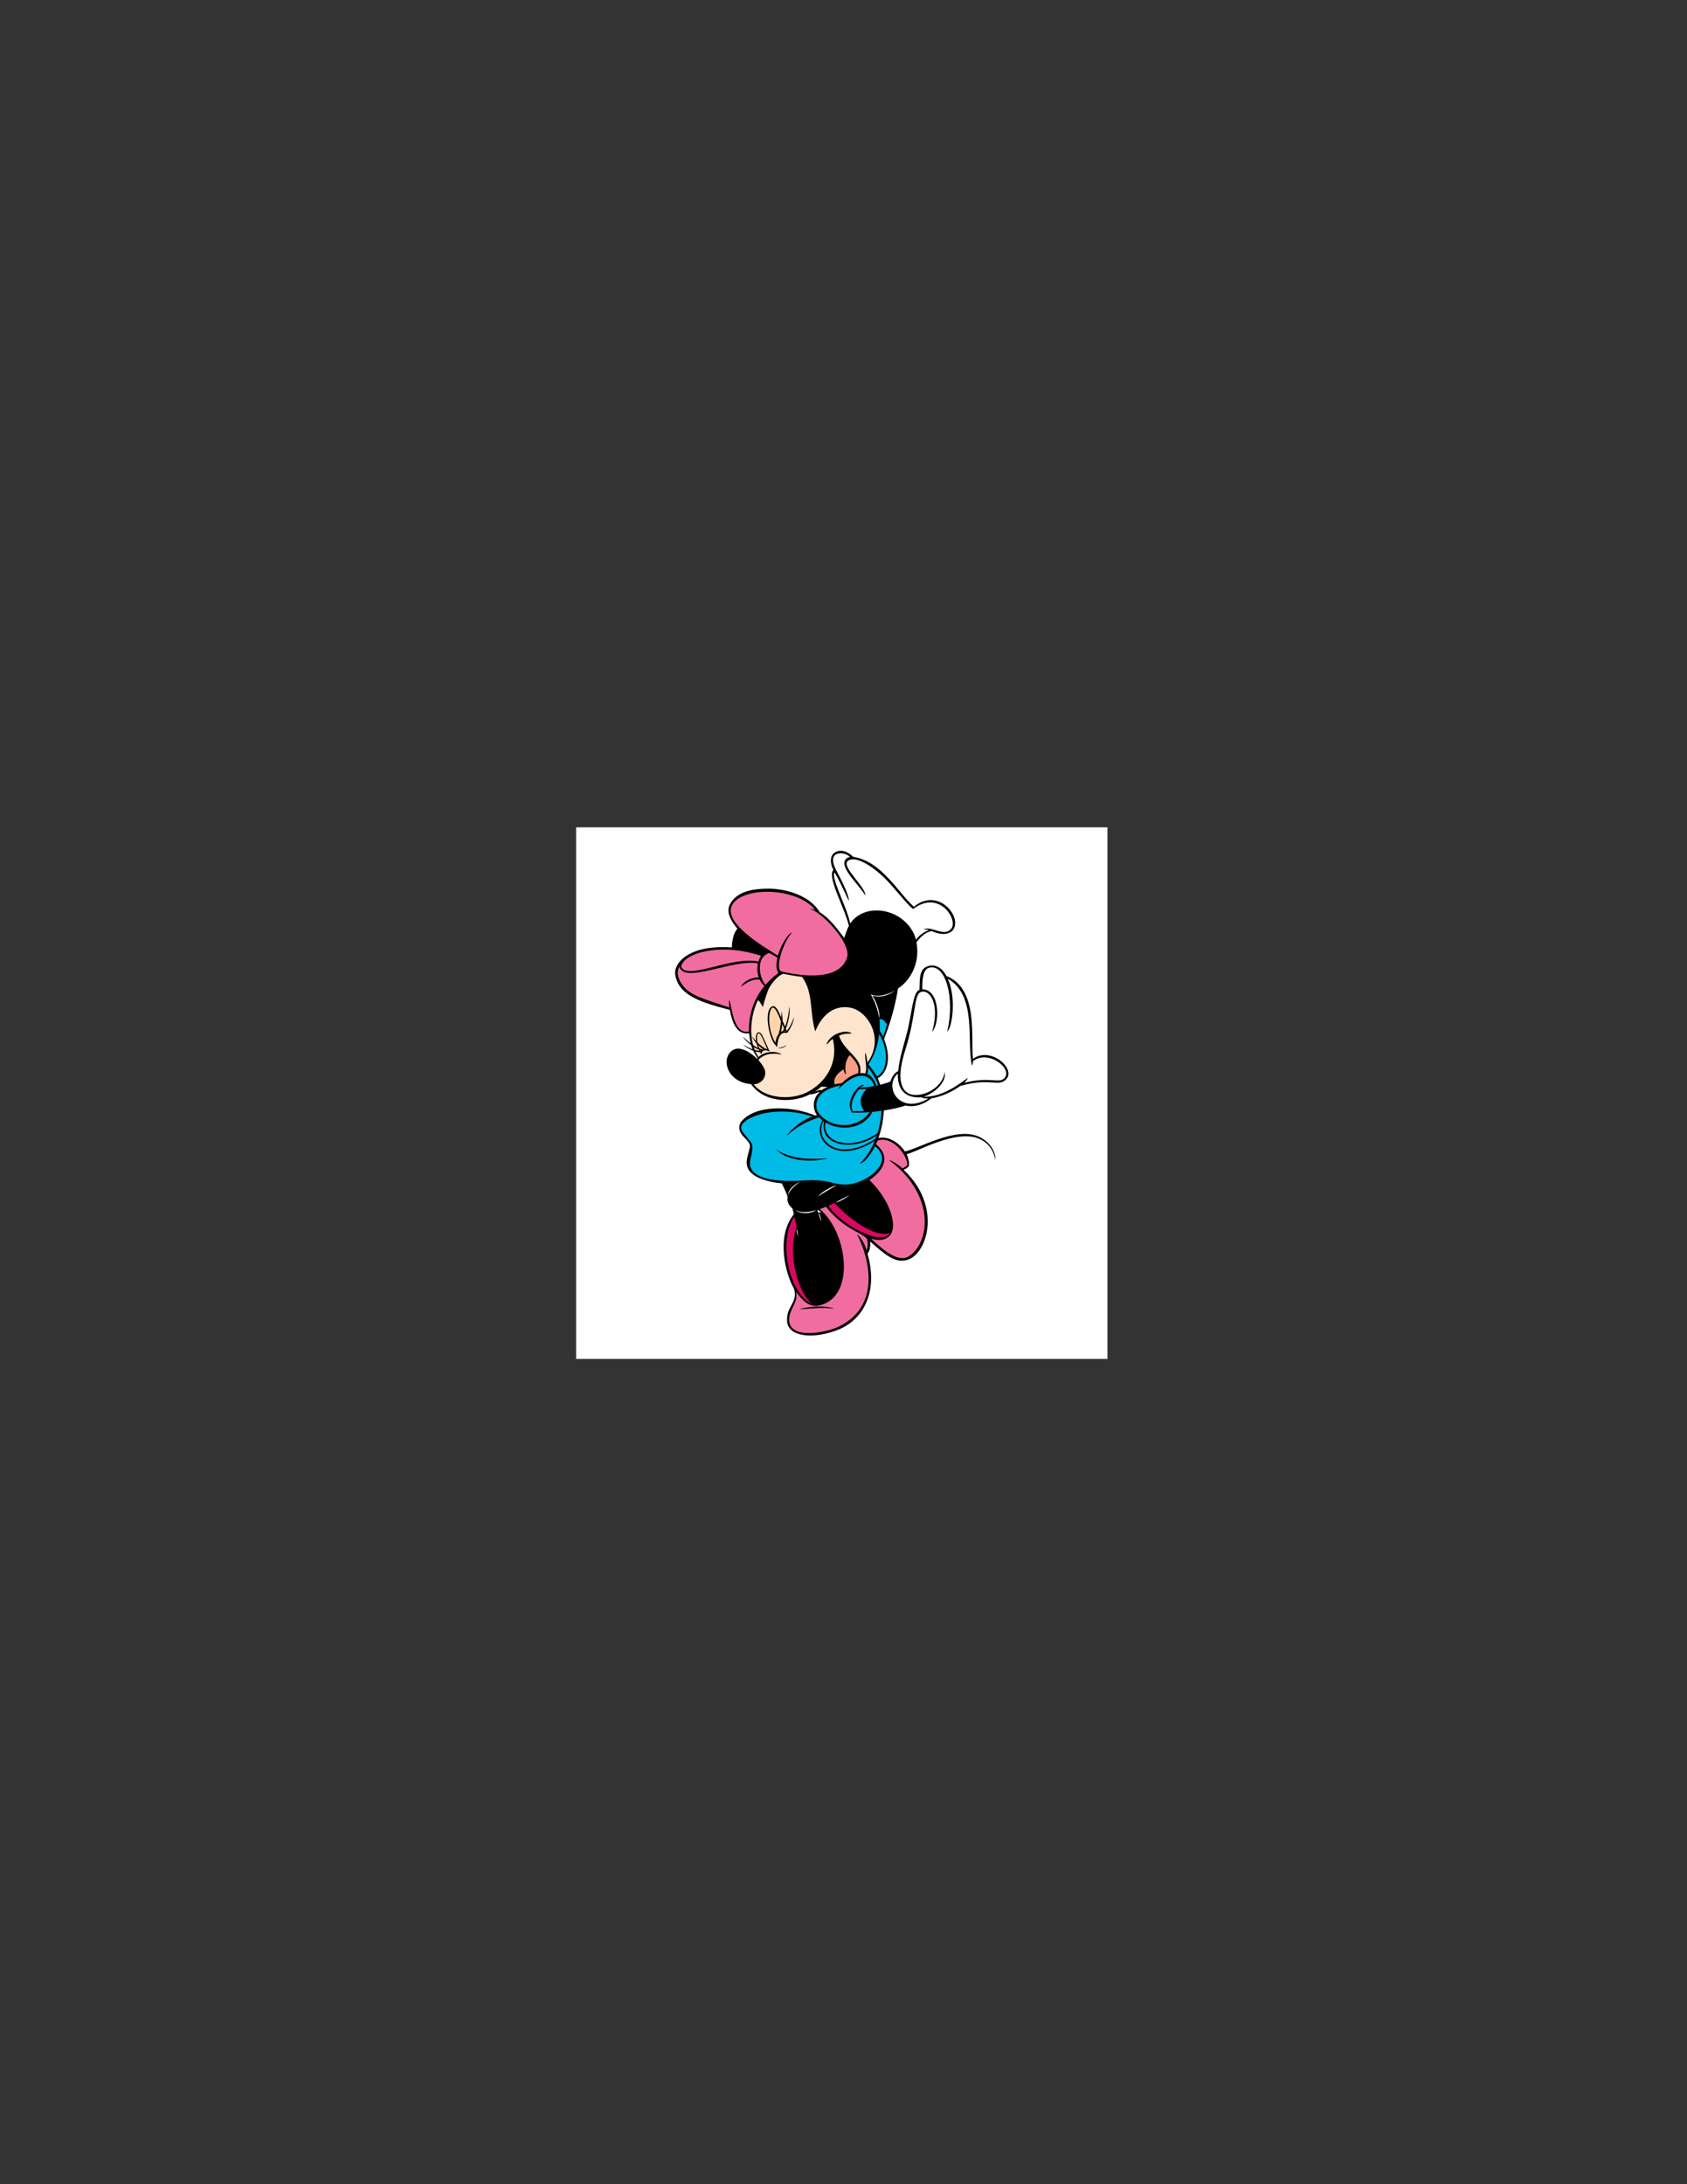 <?xml version="1.0" encoding="utf-8"?>
<!-- Generator: Adobe Illustrator 14.0.0, SVG Export Plug-In . SVG Version: 6.00 Build 43363)  -->
<!DOCTYPE svg PUBLIC "-//W3C//DTD SVG 1.1//EN" "http://www.w3.org/Graphics/SVG/1.1/DTD/svg11.dtd">
<svg version="1.1" id="Layer_1" xmlns="http://www.w3.org/2000/svg" xmlns:xlink="http://www.w3.org/1999/xlink" x="0px" y="0px"
	 width="612px" height="792px" viewBox="0 0 612 792" enable-background="new 0 0 612 792" xml:space="preserve">
<rect x="0" y="0" width="612" height="792" fill="#333333" stroke="none"/>
<g>
	<polygon fill-rule="evenodd" clip-rule="evenodd" fill="#FFFFFF" points="209,300 401.756,300 401.756,492.756 209,492.756 
		209,300 	"/>
	<path fill-rule="evenodd" clip-rule="evenodd" fill="#FFFFFF" d="M265.821,346.36c-0.006,0.245,0.171,1.587,0.461,2.037
		c0,0-0.105-1.817,0.106-2.351L265.821,346.36L265.821,346.36z"/>
	<path fill-rule="evenodd" clip-rule="evenodd" fill="#FFFFFF" d="M296,337.043c0.167,0.506,0.944,3.417,1.352,6.434
		c0,0,0.52-2.663-0.9-6.624L296,337.043L296,337.043z"/>
	<path fill-rule="evenodd" clip-rule="evenodd" d="M274.852,383.653c-0.332-0.369-1.167-1.719-1.585-2.622
		c-1.329-0.532-3.022-1.507-3.704-2.242c0.935,0.519,2.276,1.296,3.471,1.694c-0.121-0.121-0.479-1.291-0.548-1.512
		c-1.217-0.938-2.333-1.976-2.99-3.088c0.781,0.663,1.959,1.84,2.832,2.445c-0.252-0.984-0.458-2.656-0.557-3.658
		c-4.187,0.668-6.113-3.389-7.009-8.47c-10.185-2.7-18.468-5.066-19.786-12.65c-0.739-4.252,4.849-11.122,20.5-10.004
		c0.133-2.425,0.465-4.916,2.026-6.81c-1.86-2.204-4.291-5.691-2.741-8.736c2.46-4.832,8.407-5.725,13.769-5.78
		c5.37-0.055,14.848,1.871,18.867,8.57c3.721,2.292,6.211,5.913,8.869,9.301c0.1-0.399,1.098-3.391,1.694-4.352
		c-1.604-6.848-8.071-17.842-5.614-20.295c-1.068-1.832-1.678-5.353,0.864-6.533c2.509-1.165,4.91,0.398,6.312,1.783
		c10.404,1.564,16.674,13.511,22.022,18.103c8.856-7.338,17.867,3.946,14.084,8.537c-1.395,1.495-3.985,1.911-7.706,0.266
		c-2.259,0.432-4.152,2.259-5.447,4.119c1.5,8.187-2.884,14.274-6.677,16.692c-1.063,6.377-2.774,12.489-5.1,18.335
		c3.338,8.49,0.084,13.223-2.286,14.178c0.176,0.362,0.704,1.76,0.875,2.414c1.186-0.271,2.724-0.715,3.753-1.229
		c0.466-1.461,1.296-3.056,2.79-3.72c0.433-4.7,2.326-10.432,3.355-14.499c1.49-5.882,2.029-14.507,4.352-14.898
		c0.199-3.089-0.332-7.241,2.657-8.487c2.824-1.177,5.54,0.274,7.142,3.405c11.825,4.585,8.729,22.925,9.633,30.061
		c6.167-4.677,15.665,3.421,12.092,7.325c-2.777,3.033-5.604-0.692-16.709,2.475c-3.022,2.17-6.643,3.82-10.496,4.518
		c-2.624,2.026-5.88,3.388-9.4,2.558c-1.849,0.736-5.265,1.423-7.839,1.827c-0.133,3.587-0.864,6.81-1.927,9.998
		c4.22-0.955,8.059,2.483,9.6,4.85c5.254-1.102,18.737-9.251,26.969-5.271c5.435,2.628,6.066,7.361,5.8,8.394
		c-0.14-1.038-0.993-5.758-6.023-7.8c-8.557-3.476-23.069,5.231-26.114,5.624c0.347,0.979,1.402,3.763,0.532,4.684
		c-0.354,0.375-1.139,0.81-1.661,1.014c13.986,13.108,8.708,30.316,1.461,32.636c-4.55,1.456-8.255-1.96-13.585-6.627
		c0.099,1.562-0.033,3.222-0.964,4.418c3.963,13.845-1.53,23.613-10.015,27.296c-8.483,3.683-18.8,3.315-19.167-2.843
		c-0.325-5.429,3.922-6.515,2.575-11.659c-2.795-4.625-6.94-18.645-0.116-27.077c-0.1-0.598-0.382-1.761-0.548-2.159
		c-1.329-1.029-2.026-2.591-1.694-4.219c-0.662-1.766-1.336-3.248-2.159-4.85c-5.15-0.471-9.531-1.938-11.493-4.235
		c-2.369-2.774-0.631-5.963-0.049-8.869c0.558-2.791-5.592-4.44-3.372-8.951c4.669-6.343,17.918-6.358,27.105-2.524
		c0.166-0.033,0.432-0.089,0.598-0.134c-1.602-2.209-1.716-6.021,0.963-8.337c-0.187-0.353-1.53,0.792-3.521,0.764
		c-5.088,2.788-15.96,3.813-21.358-3.687c-8.302-0.621-11.003-8.595-7.142-11.958c2.583-2.25,6.601,0.068,9.313,2.767
		L274.852,383.653L274.852,383.653z"/>
	<path fill-rule="evenodd" clip-rule="evenodd" fill="#FEE4CD" d="M275.104,384.376c1.291,1.403,2.21,2.86,2.414,3.846
		c0.574,2.775-1.634,4.902-4.102,4.949c4.009,5.272,13.437,5.804,19.142,2.993c6.629-3.267,11.787-10.438,9.557-19.435
		c-1.107,0.664-1.594,1.616-2.325,2.059c1.092-3.738,6.938-5.792,9.234-4.052c-1.151,0.199-2.83-0.167-4.667,0.863
		c2.202,6.101,8.821,8.087,7.657,13.486c0.481-0.017,1.296,0.005,1.894,0.149c0.896-2.414-0.365-4.966,0-7.624
		c0.465,1.129,0.531,2.491,0.797,3.72c6.455-9.09-0.199-18.967-6.345-19.963c-8.649-1.402-11.991,7.142-12.589,8.604
		c-2.093-6.411-0.598-14.184-4.816-19.731c-2.374-0.305-4.565-0.685-6.843-1.129c-2.491,0.908-4.567,4.196-5.065,5.082
		c-0.506,0.9-1.79,4.668-2.276,6.909c-0.624-0.705-0.997-1.959-1.802-2.419c-2.228,4.484-3.201,11.002-1.769,16.22
		c0.262,0.316,1.661,1.022,1.84,1.113c-0.167-0.417-0.51-1.256-0.612-1.669c-0.425-0.51-1.431-1.818-1.577-2.516
		c0.393,0.482,1.085,1.395,1.412,1.661c-0.17-0.498-0.223-3.246,1.034-3.164c0.948,0.062,1.181,0.906,3.698,6.495
		c0.096,0.096,0.459,0.439,0.267,0.373c-1.585-0.428-2.685-0.651-2.973,0.847c-0.042,0.22-0.339,0.111-0.287-0.153
		c-0.062-0.121-0.141-0.228-0.203-0.32c-0.44-0.054-1.371-0.191-1.769-0.328c0.174,0.49,0.818,1.661,1.146,2.063
		c2.146-2.192,6.531-2.446,8.487-0.86C282.587,382.113,277.785,381.218,275.104,384.376L275.104,384.376z"/>
	<path fill-rule="evenodd" clip-rule="evenodd" fill="#FFFFFF" d="M308.286,310.762c-0.762,0.166-1.521,0.549-1.853,1.46
		c-1.134,3.128,5.38,8.808,7.506,12.523c0.184-3.144-8.934-10.533-6.351-12.576c2.836-2.243,9.339,2.396,12.958,5.848
		c3.599,3.433,8.912,10.505,10.718,11.575c9.584-7.257,16.666,4.202,13.687,7.333c-2.675,2.811-6.568-1.153-9.95,0.003
		c0.419,0.054,1.328,0.139,1.927,0.405c-1.612,0.487-3.551,1.806-4.585,3.421c-3.207-11.159-18.245-14.217-23.916-5.879
		c-1.079-5.753-7.141-16.696-5.68-18.535c1.959,3.289,3.499,6.821,5.148,10.264c0.372-1.824-3.477-9.063-4.468-10.908
		C299.268,307.956,306.914,308.75,308.286,310.762L308.286,310.762z"/>
	<path fill-rule="evenodd" clip-rule="evenodd" fill="#F16DA0" d="M295.755,329.926c-0.521-0.133-1.728-0.509-2.226-0.499
		c4.664,1.208,15.354,12.645,13.774,17.71c-3.061,9.815-20.224,5.951-23.756,5.138c-2.597-0.598,0.499-10.787,3.854-14.211
		c-1.816,0.587-4.263,5.104-5.215,8.437c-5.99-3.698-18.812-11.456-16.907-17.538C267.6,321.547,288.462,321.114,295.755,329.926
		L295.755,329.926z"/>
	<path fill-rule="evenodd" clip-rule="evenodd" fill="#F16DA0" d="M276.063,346.579c-0.227,0.36-0.762,1.465-0.903,2.082
		c-9.771-2.054-25.801,6.914-28.035,1.926C247.76,345.509,261.572,341.728,276.063,346.579L276.063,346.579z"/>
	<path fill-rule="evenodd" clip-rule="evenodd" fill="#F16DA0" d="M282.02,347.266c-0.365,1.727-0.697,4.019,0.398,5.481
		c-1.661,1.295-3.322,2.724-4.75,4.351c-2.57-3.299-3.296-9.997,1.395-11.56C280.016,346.07,281.244,346.823,282.02,347.266
		L282.02,347.266z"/>
	<path fill-rule="evenodd" clip-rule="evenodd" fill="#F16DA0" d="M274.978,349.325c-0.382,1.754-0.261,3.637,0.315,5.082
		c-2.591,0.066-5.273,1.063-6.527,3.421c1.993-1.462,4.235-2.956,6.826-2.624c0.333,0.681,0.72,1.434,1.728,2.292
		c-3.854,4.717-5.73,10.331-5.63,16.509c-5.867,1.399-6.226-9.941-7.142-11.427c-0.108,0.637-0.072,1.932,0.067,2.774
		c-2.67-1.028-11.498-3.444-14.316-5.595c-2.938-2.002-5.64-6.001-3.838-9.271C248.124,356.984,265.887,347.63,274.978,349.325
		L274.978,349.325z"/>
	<path fill-rule="evenodd" clip-rule="evenodd" fill="#FFFFFF" d="M343.637,374.071c1.871-1.611,3.337-12.431,0.167-19.199
		c10.874,6.146,6.718,23.212,8.818,31.556c0.222-0.388,0.354-1.274,0.349-1.661c5.55-4.31,14.56,2.746,11.427,6.145
		c-2.013,2.185-5.134-0.73-14.682,1.76c0.521-0.409,1.195-1.195,1.361-1.843c-3.239,2.393-9.429,7.137-16.126,6.842
		c3.178-0.784,8.614-4.878,7.756-8.985c-0.924,6.839-10.262,10.184-13.818,7.358c-3.914-3.11-1.771-11.279-0.465-15.38
		c4.072-12.787,3.009-20.068,5.68-20.976c3.105-1.056,6.971,4.123,4.053,14.516c2.976-3.513,2.743-15.492-3.587-15.479
		c-0.056-3.598,0.316-7.227,2.407-7.806C343.019,349.249,346.517,361.711,343.637,374.071L343.637,374.071z"/>
	<path fill-rule="evenodd" clip-rule="evenodd" fill="#FFFFFF" d="M324.62,359.174c-2.387,1.906-5.159,2.604-8.137,1.874
		c0.923,1.225,2.896,5.716,2.507,8.208c-0.554-3.123-1.528-6.046-3.089-8.67C318.791,361.748,322.221,360.582,324.62,359.174
		L324.62,359.174z"/>
	<path fill-rule="evenodd" clip-rule="evenodd" d="M283.431,368.979c0.053-0.462,0.065-1.64,0.017-2.381
		c0.244,0.57,0.443,2.585,0.454,3.565c0.299,0.598,0.626,1.517,0.892,2.115c1.112-2.624,1.489-6.377,1.578-7.175
		c0.448,1.644-0.523,6.222-1.295,7.905c0.095,0.233,0.224,0.59,0.328,0.802c1.127-1.213,2.056-3.327,2.595-4.954
		c-0.041,1.823-1.415,4.425-2.353,5.526c0.003,0.007,0.074,0.102,0.065,0.171c-1.59-0.224-3.252-0.213-3.754,4.771
		c-0.037,0.411-0.453,0.083-0.502-0.237c-2.462-2.112-4.662-13.112-1.146-14.217C281.534,364.486,282.649,367.218,283.431,368.979
		L283.431,368.979z"/>
	<path fill-rule="evenodd" clip-rule="evenodd" fill="#FED5AA" d="M280.381,365.347c0.86-0.109,2.19,2.887,2.901,4.972
		c0.038,0.798-0.539,4.16-0.909,4.816c-0.521,0.492-1.083,2.234-1.018,3.056C278.242,373.267,278.687,365.562,280.381,365.347
		L280.381,365.347z"/>
	<path fill-rule="evenodd" clip-rule="evenodd" fill="#00BBE6" d="M321.697,371.481c-0.288,1.45-0.893,3.218-1.346,4.384
		c-0.365-0.664-0.747-1.395-1.179-2.059c0.021-1.333,0.008-3.019-0.116-4.152C320.181,369.073,321.426,370.833,321.697,371.481
		L321.697,371.481z"/>
	<path fill-rule="evenodd" clip-rule="evenodd" fill="#FED5AA" d="M284.461,372.92c-0.055,0.227-0.332,0.729-0.412,0.917
		c-0.201,0.049-0.584,0.232-0.702,0.351c0.122-0.758,0.365-1.893,0.432-2.857C284.167,372.222,284.336,372.515,284.461,372.92
		L284.461,372.92z"/>
	<path fill-rule="evenodd" clip-rule="evenodd" fill="#FED5AA" d="M278.386,380.491c-0.138-0.083-0.407-0.176-0.607-0.202
		c-0.902-0.408-2.529-1.725-3.018-2.347c-0.23-0.855-0.331-3.065,0.469-3.255C276.032,374.496,277.237,377.988,278.386,380.491
		L278.386,380.491z"/>
	<path fill-rule="evenodd" clip-rule="evenodd" fill="#00BBE6" d="M318.144,390.331c-0.726-1.201-2.265-3.465-3.14-4.368
		c2.226-3.289,3.472-7.009,3.937-11.028C321.888,379.703,322.787,387.71,318.144,390.331L318.144,390.331z"/>
	<path fill-rule="evenodd" clip-rule="evenodd" fill="#FED5AA" d="M276.821,380.449c-0.004,0.004-0.103,0.085-0.144,0.081
		c-0.42-0.07-0.906-0.226-1.152-0.347c-0.174-0.344-0.328-0.839-0.499-1.279C275.372,379.359,276.423,380.19,276.821,380.449
		L276.821,380.449z"/>
	<path fill-rule="evenodd" clip-rule="evenodd" d="M282.235,379.868c1.013,0.107,2.113-0.232,2.973-0.914
		C285.067,379.761,282.737,380.441,282.235,379.868L282.235,379.868z"/>
	<path fill-rule="evenodd" clip-rule="evenodd" fill="#F79C85" d="M311.283,389.185c-2.225,0.565-4.251,1.861-5.846,3.555
		c-0.897,0.1-1.76,0.299-2.658,0.432c-0.74-2.432,1.696-4.562,3.289-5.414c0,0.387,0.277,1.539,0.864,1.793
		c-0.651-2.823-0.116-5.093,1.295-6.976C310.021,384.336,311.981,386.528,311.283,389.185L311.283,389.185z"/>
	<path fill-rule="evenodd" clip-rule="evenodd" fill="#00BBE6" d="M318.525,393.521c-0.149,0.055-0.443,0.132-0.676,0.177
		c-0.404-1.943-1.871-3.753-3.244-4.279c0.199-0.731,0.332-1.628,0.232-2.425C316.399,388.953,317.86,391.162,318.525,393.521
		L318.525,393.521z"/>
	<path fill-rule="evenodd" clip-rule="evenodd" fill="#FFFFFF" d="M334.27,397.855c0.364,0.354,1.708,0.502,2.524,0.498
		c-10.685,6.189-16.354-4.493-11.094-9.068C325.552,396.335,329.584,398.228,334.27,397.855L334.27,397.855z"/>
	<path fill-rule="evenodd" clip-rule="evenodd" fill="#00BBE6" d="M317.097,393.786c-1.19,0.271-3.188,0.509-4.933,0.581
		c0.282-0.304,0.963-0.675,1.346-0.764c-1.705-1.351-7.31,5.833-4.418,9.766c2.111,0.18,4.728,0.033,6.377-0.1
		c-3.925,5.881-13.699,6.493-18.435,0.398c-1.626-2.092-2.063-8.208,7.839-10.064c-0.299,0.465-0.682,0.896-0.714,1.361
		C313.401,385.392,317.13,392.656,317.097,393.786L317.097,393.786z"/>
	<path fill-rule="evenodd" clip-rule="evenodd" fill="#FEE4CD" d="M298.047,395.331c-0.239-0.007-0.59-0.044-0.754-0.108
		c-0.375,0.218-1.244,0.484-1.737,0.557c0.769-0.354,1.788-1.213,2.353-1.755c0.578,0.009,1.583,0.061,2.247,0.094
		C299.524,394.55,298.645,394.799,298.047,395.331L298.047,395.331z"/>
	<path fill-rule="evenodd" clip-rule="evenodd" fill="#00BBE6" d="M314.406,394.866c-3.114,3.114-2.399,6.432-0.798,7.889
		c-1.395,0.166-2.923,0.149-4.351,0.149c-1.076-3.193,1.098-6.446,2.408-7.972C312.596,394.965,313.365,394.954,314.406,394.866
		L314.406,394.866z"/>
	<path fill-rule="evenodd" clip-rule="evenodd" fill="#00BBE6" d="M319.82,402.771c-0.199,2.856-0.664,5.613-1.527,8.171
		c-9.982,6.787-20.232,3.052-18.834-3.902c5.714,3.335,13.972,2.226,17.035-3.864C317.307,403.098,318.995,402.909,319.82,402.771
		L319.82,402.771z"/>
	<path fill-rule="evenodd" clip-rule="evenodd" fill="#00BBE6" d="M294.708,404.897c-2.793,0.744-7.766,4.299-9.218,6.909
		c4.075-3.781,7.919-5.412,11.643-6.644c0.432,0.332,0.78,0.764,1.212,1.063c-4.054,7.162,5.211,16.456,18.95,7.457
		c-0.979,2.63-3.122,6.272-5.447,8.222c1.894-0.089,4.285-3.809,5.63-6.283c7.717,6.215-4.277,14.269-11.383,13.908
		c-3.918-0.198-5.653-1.634-11.631-1.618c-3.17,0.008-19.981,2.017-22.228-4.812c-0.901-2.741,2.025-6.439-0.033-9.217
		c-2.017-2.724-4.098-4.079-3.039-6.013C270.929,404.649,282.188,400.592,294.708,404.897L294.708,404.897z"/>
	<path fill-rule="evenodd" clip-rule="evenodd" fill="#00BBE6" d="M318.026,411.757c-8.3,5.825-20.911,3.92-19.066-5.066
		c-0.045-0.041-0.153-0.099-0.232-0.149c-3.423,6.486,4.825,15.452,18.813,6.423C317.54,412.964,317.89,412.112,318.026,411.757
		L318.026,411.757z"/>
	<path fill-rule="evenodd" clip-rule="evenodd" fill="#F16DA0" d="M329.154,422.436c-0.336,0.452-1.43,1.087-1.794,1.229
		c-0.822-0.922-3.835-2.87-4.933-3.104c17.051,12.705,15.077,30.092,7.208,35.011c-3.471,2.17-8.409-1.499-13.701-6.461
		c2.226,0.697,4.848,0.965,6.743-0.964c3.168-3.225,0.456-12.771-7.259-20.245c7.18-4.919,6.337-9.836,2.358-13
		c0.171-0.477,0.471-0.945,0.65-1.374C324.166,411.839,329.238,419.25,329.154,422.436L329.154,422.436z"/>
	<path fill-rule="evenodd" clip-rule="evenodd" d="M300.488,419.978c-5.933,1.578-14.824,1.226-19.089-3.321
		C286.946,420.554,294.21,420.432,300.488,419.978L300.488,419.978z"/>
	<path fill-rule="evenodd" clip-rule="evenodd" fill="#FFFFFF" d="M285.906,433.431c-0.132-2.016,2.796-4.535,4.435-4.772
		C288.615,429.362,286.215,431.826,285.906,433.431L285.906,433.431z"/>
	<path fill-rule="evenodd" clip-rule="evenodd" fill="#FFFFFF" d="M303.445,429.81c-1.667,0.88-5.215,3.042-6.71,4.02
		C298.703,431.596,302.963,429.736,303.445,429.81L303.445,429.81z"/>
	<path fill-rule="evenodd" clip-rule="evenodd" fill="#FFFFFF" d="M303.146,435.955c1.594-0.863,3.355-1.694,4.982-2.624
		C308.006,433.618,304.618,435.999,303.146,435.955L303.146,435.955z"/>
	<path fill-rule="evenodd" clip-rule="evenodd" fill="#D90861" d="M322.844,447.017c-2.865,5.239-17.863-3.009-22.289-9.8
		c0.697-0.299,1.451-0.675,2.126-1.063C309.341,443.475,318.686,449.012,322.844,447.017L322.844,447.017z"/>
	<path fill-rule="evenodd" clip-rule="evenodd" fill="#F16DA0" d="M314.439,449.075c0.432,1.229,0.531,3.057-0.1,4.285
		c-0.481-2.023-1.935-4.766-3.488-5.846c3.374,6.188,10.022,25.041-6.145,33.316c-4.924,2.521-18.284,4.991-18.418-2.143
		c-0.079-4.17,3.541-6.474,2.475-10.347c1.596,2.225,4.327,5.962,8.437,5.032c13.407-3.033,10.287-26.536,0.199-34.961
		c0.609-0.149,1.534-0.501,2.259-0.83C305.947,445.515,311.835,446.568,314.439,449.075L314.439,449.075z"/>
	<path fill-rule="evenodd" clip-rule="evenodd" fill="#FFFFFF" d="M296.625,438.658c0.293,0.196,0.913,0.637,1.24,0.918
		c-0.299,0.1-0.698,0.1-1.063,0.166c-0.094-0.366-0.221-0.692-0.298-1.047C296.561,438.706,296.631,438.646,296.625,438.658
		L296.625,438.658z"/>
	<path fill-rule="evenodd" clip-rule="evenodd" fill="#FFFFFF" d="M288.502,438.789c1.829,0.89,4.169,1.059,7.601-0.011
		C294.299,440.13,290.556,440.395,288.502,438.789L288.502,438.789z"/>
	<path fill-rule="evenodd" clip-rule="evenodd" fill="#FFFFFF" d="M297.975,442.941c-0.343-0.974-0.726-1.904-1.058-2.801
		C297.244,439.72,297.941,441.968,297.975,442.941L297.975,442.941z"/>
	<path fill-rule="evenodd" clip-rule="evenodd" fill="#D90861" d="M288.962,444.891c-3.435,9.638,0.461,24.077,5.812,27.936
		c-8.464-3.39-12.705-22.595-6.626-31.689C288.447,442.366,288.796,443.595,288.962,444.891L288.962,444.891z"/>
	<path fill-rule="evenodd" clip-rule="evenodd" fill="#FFFFFF" d="M289.535,448.32c-0.266-0.864-0.739-1.869-0.44-2.799
		C289.319,446.46,289.436,447.249,289.535,448.32L289.535,448.32z"/>
	<path fill-rule="evenodd" clip-rule="evenodd" d="M302.315,474.421c-0.033,0.066,0.066,0.066,0.033,0.099
		c-3.647-0.626-9.679,0.097-12.39,0.267C292.926,473.667,299.647,473.291,302.315,474.421L302.315,474.421z"/>
	<path fill-rule="evenodd" clip-rule="evenodd" d="M307.032,352.286c-0.198-0.199-1.218-0.734-1.44-0.791
		c0.146-0.104,0.547-0.539,0.631-0.725C306.223,350.77,306.805,352.058,307.032,352.286L307.032,352.286z"/>
	<path fill-rule="evenodd" clip-rule="evenodd" fill="#FEE4CD" d="M273.794,380.669c0.457,0.166,1.503,0.37,1.732,0.328
		c0,0-0.112-0.187-0.195-0.353c-0.374-0.125-1.445-0.652-1.902-0.984C273.429,379.661,273.69,380.379,273.794,380.669
		L273.794,380.669z"/>
	<path fill-rule="evenodd" clip-rule="evenodd" fill="#FED5AA" d="M276.256,380.979l-0.494-0.21l0.116,0.262
		C276.044,381.052,276.256,380.979,276.256,380.979L276.256,380.979z"/>
	<path fill-rule="evenodd" clip-rule="evenodd" fill="#FED5AA" d="M284.668,373.877c0,0,0.159,0.038,0.36,0.156l-0.235-0.439
		L284.668,373.877L284.668,373.877z"/>
</g>
</svg>
